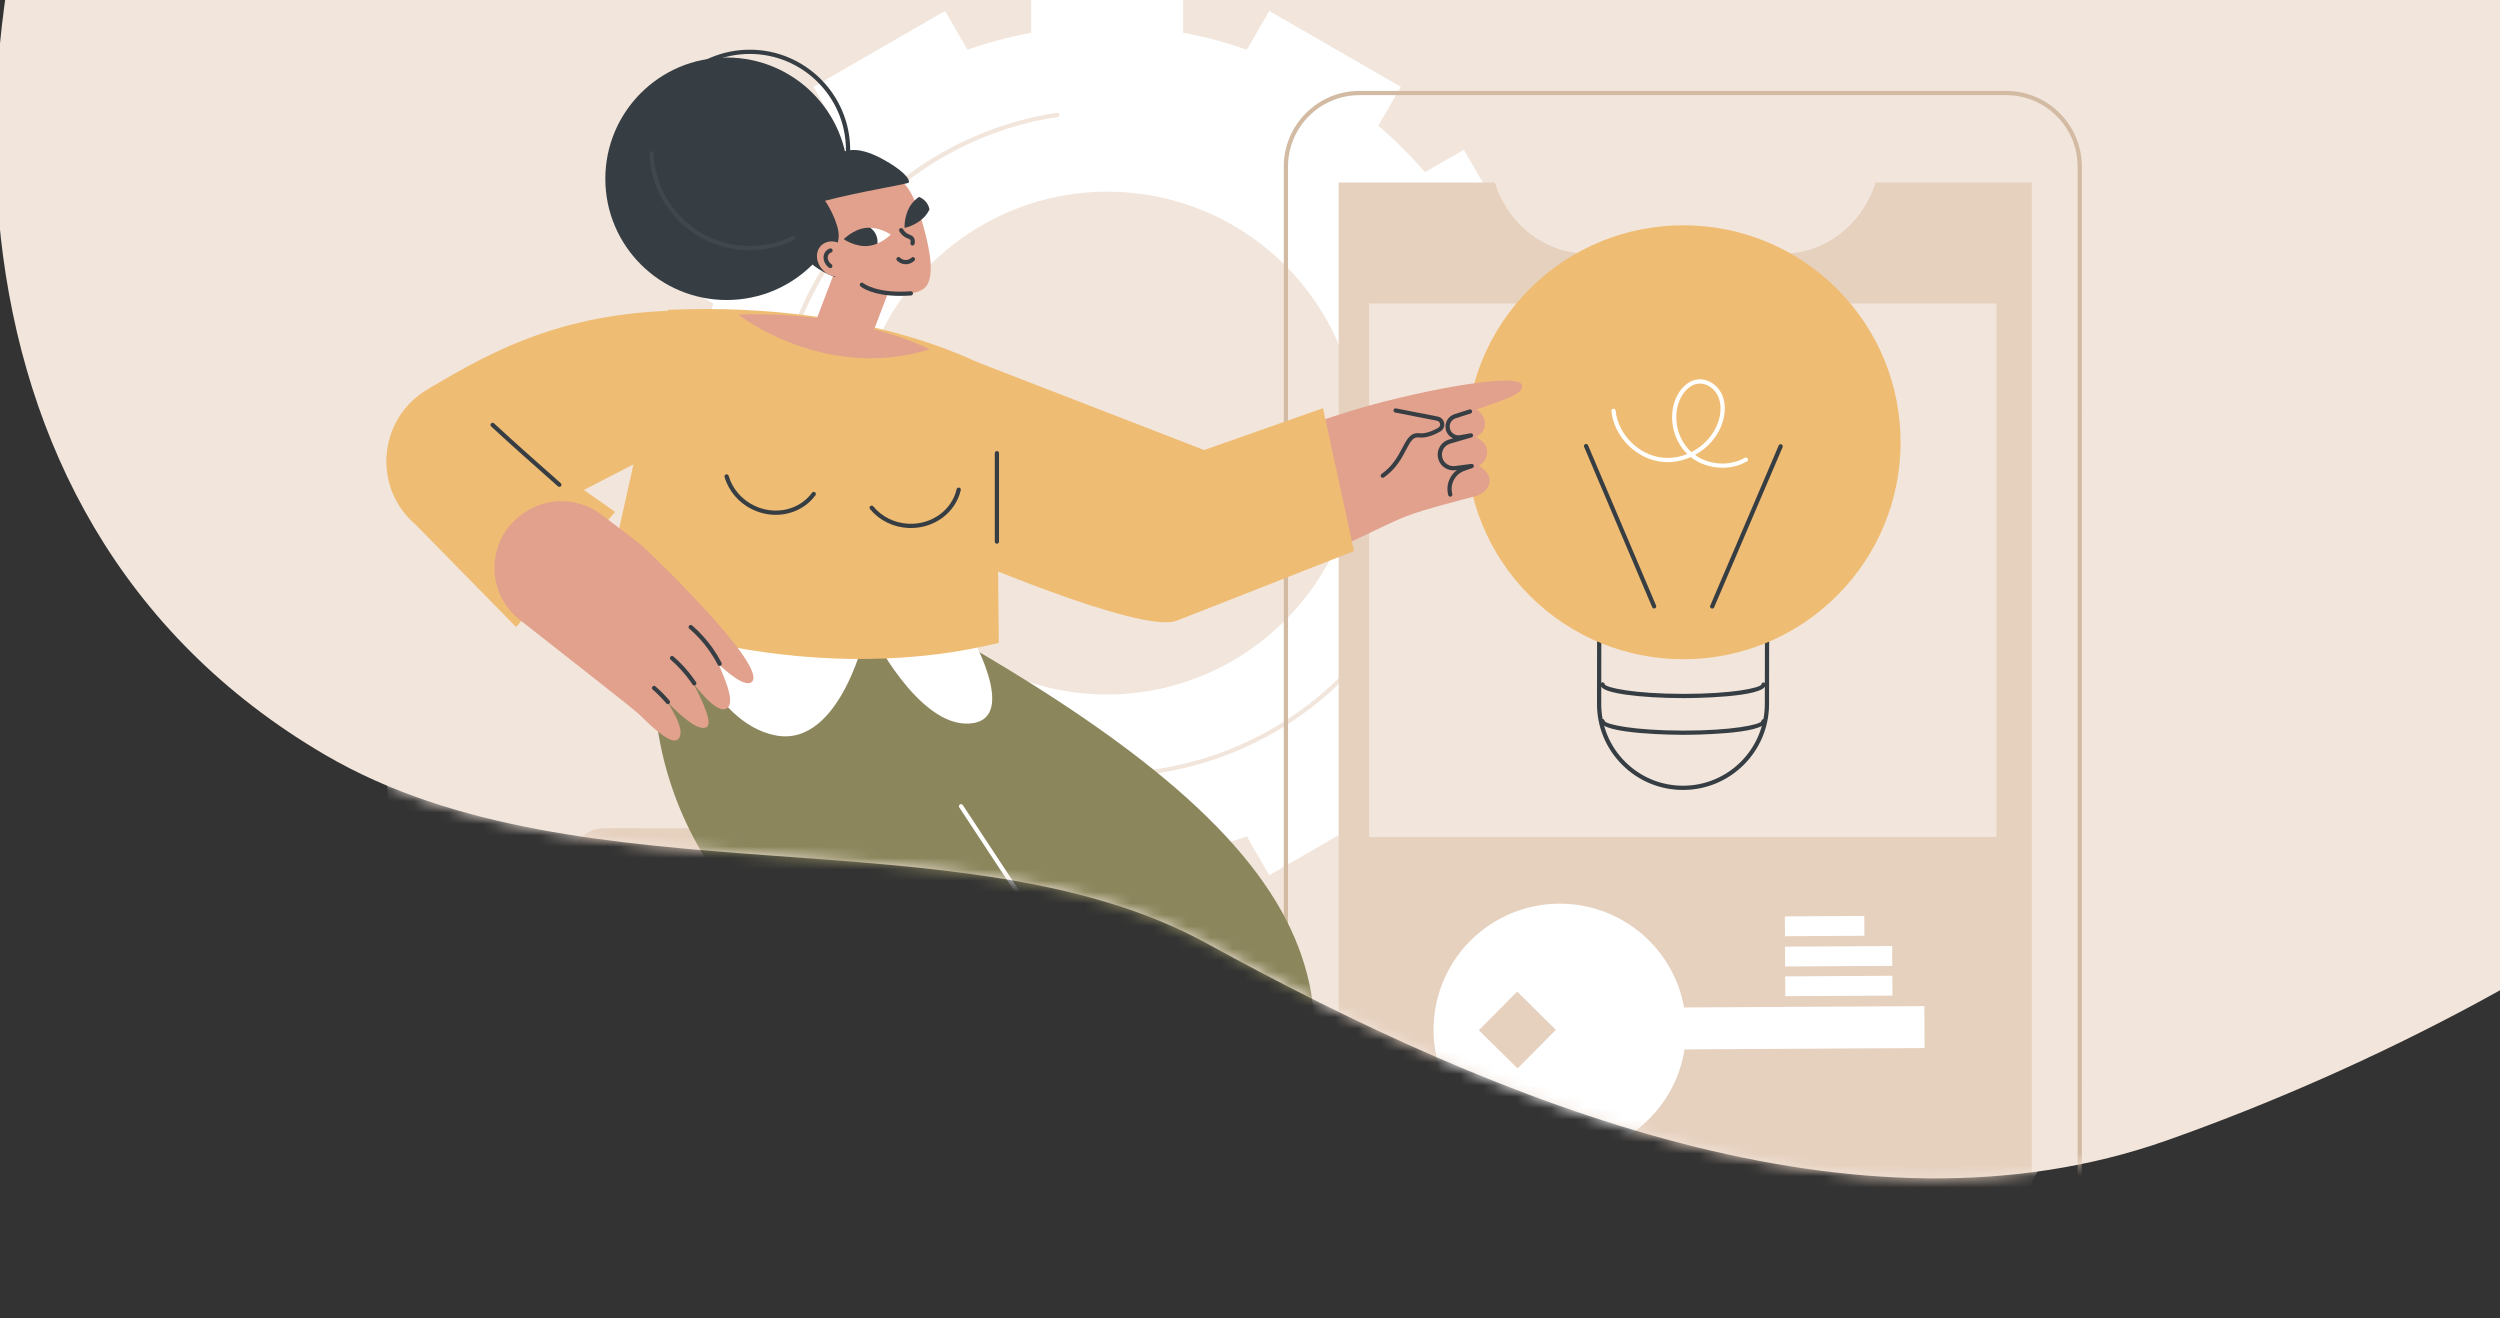 <svg width="220" height="116" viewBox="0 0 220 116" fill="none" xmlns="http://www.w3.org/2000/svg">
<rect x="0" y="0" width="220" height="116" fill="#333333" stroke="none"/>
<path fill-rule="evenodd" clip-rule="evenodd" d="M165.982 -31.758C209.814 -23.194 258.395 -6.978 264.793 28.112C270.537 59.608 226.306 87.776 190.668 100.36C163.463 109.967 131.981 97.169 106.18 83.01C84.784 71.268 51.299 79.697 28.62 66.434C-7.639 45.23 -5.094 -1.534 10.136 -30.364C35.231 -77.864 100.37 -44.576 165.982 -31.758Z" fill="url(#paint0_linear_126_3)"/>
<mask id="mask0_126_3" style="mask-type:alpha" maskUnits="userSpaceOnUse" x="-1" y="-56" width="267" height="160">
<path fill-rule="evenodd" clip-rule="evenodd" d="M165.982 -31.758C209.814 -23.194 258.395 -6.978 264.793 28.112C270.537 59.608 226.306 87.776 190.668 100.36C163.463 109.967 131.981 97.169 106.18 83.01C84.784 71.268 51.299 79.697 28.62 66.434C-7.639 45.23 -5.094 -1.534 10.136 -30.364C35.231 -77.864 100.37 -44.576 165.982 -31.758Z" fill="url(#paint1_linear_126_3)"/>
</mask>
<g mask="url(#mask0_126_3)">
<path d="M111.5 143C154.302 143 189 108.344 189 65.593C189 22.843 154.302 -11.814 111.5 -11.814C68.698 -11.814 34 22.843 34 65.593C34 108.344 68.698 143 111.5 143Z" fill="#F2E6DC"/>
<path d="M137.531 32.315H133.581C133.228 30.392 132.723 28.522 132.082 26.716L135.5 24.745L128.817 13.183L125.391 15.158C124.134 13.688 122.763 12.319 121.291 11.063L123.269 7.641L111.693 0.966L109.719 4.38C107.911 3.74 106.039 3.236 104.114 2.883V-1.062H90.747V2.883C88.822 3.236 86.95 3.74 85.142 4.38L83.169 0.966L71.593 7.642L73.57 11.064C72.098 12.32 70.728 13.688 69.47 15.159L66.044 13.184L59.361 24.746L62.779 26.717C62.138 28.523 61.633 30.393 61.28 32.316H57.331V45.666H61.281C61.634 47.589 62.139 49.459 62.78 51.265L59.362 53.236L66.045 64.798L69.471 62.823C70.728 64.293 72.099 65.662 73.571 66.918L71.593 70.34L83.17 77.015L85.143 73.601C86.951 74.241 88.823 74.745 90.748 75.098V79.043H104.114V75.098C106.039 74.745 107.911 74.241 109.719 73.601L111.693 77.015L123.269 70.34L121.291 66.918C122.763 65.662 124.134 64.293 125.391 62.823L128.817 64.798L135.5 53.236L132.082 51.265C132.723 49.459 133.228 47.589 133.581 45.666H137.531V32.315ZM119.57 39.714C119.2 51.298 109.754 60.733 98.156 61.102C85.349 61.511 74.883 51.057 75.291 38.266C75.661 26.681 85.107 17.247 96.706 16.878C109.512 16.469 119.978 26.923 119.57 39.714Z" fill="white"/>
<path d="M97.431 68.381C81.205 68.381 68.004 55.196 68.004 38.991C68.004 31.91 70.561 25.069 75.204 19.729C79.8 14.442 86.129 10.961 93.025 9.927C93.126 9.912 93.222 9.982 93.237 10.084C93.252 10.185 93.182 10.28 93.08 10.295C78.998 12.408 68.379 24.743 68.379 38.99C68.379 54.99 81.412 68.008 97.431 68.008C110.668 68.008 122.232 59.082 125.554 46.302C125.58 46.202 125.682 46.143 125.781 46.168C125.881 46.194 125.941 46.296 125.915 46.395C122.55 59.34 110.837 68.381 97.431 68.381Z" fill="#F2E6DC"/>
<path d="M178.794 130.991H117.803V16.065H131.548C132.716 19.799 136.005 22.319 139.712 22.319H156.887C160.59 22.319 163.878 19.803 165.048 16.072L165.05 16.065H178.796V130.991H178.794Z" fill="#E6D0BE"/>
<path d="M176.54 137.964H119.635C115.961 137.964 112.972 134.978 112.972 131.309V14.655C112.972 10.986 115.961 8 119.635 8H176.54C180.215 8 183.203 10.986 183.203 14.655V131.309C183.203 134.978 180.215 137.964 176.54 137.964ZM119.635 8.373C116.167 8.373 113.346 11.191 113.346 14.654V131.308C113.346 134.771 116.167 137.589 119.635 137.589H176.54C180.008 137.589 182.83 134.771 182.83 131.308V14.655C182.83 11.191 180.008 8.374 176.54 8.374H119.635V8.373Z" fill="#D3BBA3"/>
<path d="M175.69 26.705H120.485V73.652H175.69V26.705Z" fill="#F2E6DC"/>
<path d="M43.119 142.674C43.037 142.674 42.954 142.665 42.871 142.649C42.199 142.513 41.764 141.857 41.9 141.185L54.848 77.492C54.985 76.821 55.643 76.386 56.314 76.522C56.639 76.588 56.919 76.777 57.102 77.053C57.286 77.329 57.35 77.661 57.284 77.986L44.336 141.679C44.217 142.267 43.697 142.674 43.119 142.674ZM56.067 76.87C55.662 76.87 55.299 77.155 55.215 77.566L42.266 141.259C42.172 141.729 42.476 142.189 42.946 142.283C43.415 142.378 43.875 142.074 43.971 141.605L56.919 77.912C56.966 77.685 56.92 77.453 56.792 77.26C56.664 77.067 56.468 76.934 56.24 76.888C56.181 76.875 56.124 76.87 56.067 76.87Z" fill="#D3BBA3"/>
<path d="M82.519 142.719C81.939 142.719 81.419 142.311 81.3 141.721L68.496 77.998C68.362 77.327 68.798 76.671 69.471 76.536C70.143 76.402 70.8 76.838 70.934 77.51L83.739 141.232C83.804 141.558 83.739 141.889 83.555 142.165C83.371 142.441 83.09 142.629 82.764 142.694C82.682 142.71 82.6 142.719 82.519 142.719ZM82.727 142.511H82.729H82.727ZM69.715 76.885C69.658 76.885 69.601 76.891 69.544 76.902C69.074 76.996 68.768 77.455 68.862 77.925L81.666 141.647C81.76 142.117 82.22 142.422 82.69 142.328C82.918 142.283 83.114 142.151 83.243 141.958C83.371 141.765 83.417 141.533 83.371 141.306L70.567 77.583C70.485 77.171 70.121 76.885 69.715 76.885Z" fill="#D3BBA3"/>
<path d="M72.612 72.903L53.181 72.881C51.561 72.879 50.245 74.189 50.244 75.809L50.243 76.363C50.241 77.981 51.553 79.295 53.174 79.297L72.604 79.319C74.225 79.32 75.54 78.01 75.542 76.391L75.543 75.838C75.544 74.218 74.232 72.904 72.612 72.903Z" fill="#E6D0BE"/>
<path d="M169.352 90.384L169.342 88.539L142.16 88.69L142.18 92.381L169.363 92.229L169.352 90.384Z" fill="white"/>
<path d="M166.526 85.868L157.097 85.92L157.106 87.664L166.536 87.612L166.526 85.868Z" fill="white"/>
<path d="M164.058 80.604L157.067 80.643L157.077 82.387L164.068 82.348L164.058 80.604Z" fill="white"/>
<path d="M166.511 83.252L157.081 83.305L157.091 85.049L166.521 84.996L166.511 83.252Z" fill="white"/>
<path d="M145.076 82.73C140.712 78.42 133.677 78.459 129.363 82.817C125.048 87.175 125.087 94.202 129.45 98.511C133.813 102.821 140.849 102.782 145.164 98.424C149.479 94.067 149.44 87.04 145.076 82.73ZM133.547 94.025L130.141 90.661L133.509 87.259L136.915 90.624L133.547 94.025Z" fill="white"/>
<path d="M148.107 69.516C148.104 69.516 148.1 69.516 148.097 69.516C146.074 69.514 144.174 68.725 142.746 67.295C141.318 65.865 140.533 63.964 140.536 61.945L140.545 54.383L155.687 54.403L155.677 61.965C155.672 66.13 152.277 69.516 148.107 69.516ZM140.919 54.756L140.91 61.944C140.907 63.864 141.654 65.671 143.011 67.031C144.369 68.39 146.175 69.14 148.098 69.143C148.1 69.143 148.105 69.143 148.107 69.143C152.072 69.143 155.299 65.924 155.304 61.964L155.313 54.775L140.919 54.756Z" fill="#363E44"/>
<path d="M161.654 52.421C169.119 44.964 169.119 32.874 161.654 25.418C154.188 17.961 142.083 17.961 134.617 25.418C127.152 32.874 127.152 44.964 134.617 52.421C142.083 59.878 154.188 59.878 161.654 52.421Z" fill="#EFBC73"/>
<path d="M148.121 64.666C148.114 64.666 148.108 64.666 148.104 64.666C147.807 64.666 140.836 64.644 140.838 63.46C140.838 63.357 140.922 63.274 141.024 63.274C141.125 63.274 141.207 63.354 141.211 63.454C141.356 63.754 143.767 64.288 148.104 64.294C152.459 64.297 154.872 63.768 155.001 63.468C155.001 63.365 155.084 63.287 155.186 63.287C155.29 63.287 155.372 63.376 155.372 63.479C155.371 64.645 148.599 64.666 148.121 64.666ZM141.211 63.46H141.213H141.211Z" fill="#363E44"/>
<path d="M148.124 61.434C148.117 61.434 148.111 61.434 148.107 61.434C146.207 61.431 144.42 61.323 143.074 61.13C141.094 60.844 140.84 60.498 140.841 60.227C140.841 60.124 140.925 60.041 141.028 60.041C141.129 60.041 141.21 60.121 141.214 60.221C141.359 60.521 143.77 61.055 148.107 61.061C148.13 61.061 148.153 61.061 148.175 61.061C152.485 61.061 154.876 60.533 155.004 60.235C155.004 60.132 155.087 60.054 155.19 60.054C155.293 60.054 155.375 60.143 155.375 60.246C155.375 61.412 148.601 61.434 148.124 61.434ZM141.215 60.227H141.217H141.215Z" fill="#363E44"/>
<path d="M150.671 53.556C150.647 53.556 150.622 53.551 150.599 53.541C150.504 53.501 150.459 53.391 150.5 53.296L156.526 39.202C156.567 39.108 156.677 39.063 156.771 39.104C156.866 39.145 156.91 39.254 156.87 39.349L150.844 53.443C150.813 53.514 150.744 53.556 150.671 53.556Z" fill="#363E44"/>
<path d="M145.565 53.55C145.492 53.55 145.423 53.507 145.393 53.436L139.403 39.327C139.362 39.232 139.407 39.123 139.502 39.082C139.597 39.042 139.707 39.086 139.747 39.181L145.737 53.291C145.778 53.385 145.733 53.495 145.638 53.535C145.614 53.545 145.589 53.55 145.565 53.55Z" fill="#363E44"/>
<path d="M151.572 41.163C150.572 41.163 149.57 40.842 148.785 40.222C148.007 40.572 147.146 40.733 146.291 40.647C144.008 40.416 142.036 38.45 141.802 36.17C141.792 36.068 141.867 35.976 141.969 35.965C142.073 35.954 142.163 36.03 142.174 36.132C142.391 38.242 144.216 40.062 146.329 40.276C147.061 40.349 147.799 40.227 148.478 39.951C147.218 38.728 146.788 36.718 147.459 35.092C147.774 34.331 148.456 33.483 149.426 33.387C150.264 33.305 151.122 33.838 151.519 34.685C151.845 35.383 151.869 36.261 151.587 37.159C151.2 38.393 150.29 39.418 149.16 40.036C150.413 40.934 152.198 41.05 153.544 40.285C153.633 40.234 153.747 40.265 153.798 40.354C153.849 40.444 153.818 40.558 153.728 40.608C153.072 40.982 152.323 41.163 151.572 41.163ZM149.591 33.753C149.548 33.753 149.505 33.755 149.461 33.759C148.656 33.838 148.077 34.574 147.803 35.234C147.169 36.768 147.608 38.676 148.844 39.783C149.953 39.222 150.855 38.239 151.229 37.047C151.484 36.238 151.465 35.455 151.179 34.844C150.874 34.194 150.223 33.753 149.591 33.753Z" fill="white"/>
<path d="M85.45 56.961L80.544 55.601L68.185 58.415L108.511 112.318C120.625 90.763 120.19 77.195 85.45 56.961Z" fill="#8B865C"/>
<path d="M74.984 56.387L57.99 54.337C56.748 61.366 58.037 68.608 61.627 74.78L89.263 122.275L115.184 117.44L74.984 56.387Z" fill="#8B865C"/>
<path d="M105.693 103.213C105.632 103.213 105.572 103.183 105.537 103.129L84.416 71.052C84.359 70.966 84.383 70.85 84.47 70.794C84.555 70.737 84.671 70.761 84.728 70.847L105.849 102.924C105.906 103.01 105.882 103.125 105.795 103.182C105.763 103.203 105.728 103.213 105.693 103.213Z" fill="white"/>
<path d="M59.533 54.337C59.765 54.561 62.471 63.618 68.26 64.717C74.049 65.817 76.272 55.366 76.272 55.366L59.533 54.337Z" fill="white"/>
<path d="M76.653 55.6C76.653 55.6 80.769 63.989 85.331 63.67C89.894 63.352 85.162 55.366 85.162 55.366L76.653 55.6Z" fill="white"/>
<path d="M98.934 43.035C98.934 43.035 114.513 37.417 119.786 35.891C125.324 34.288 133.734 32.727 133.938 33.905C134.054 34.576 132.951 35.026 129.922 36.032C130.127 36.134 130.668 36.596 130.673 37.236C130.68 38.183 129.916 38.399 129.859 38.45C129.931 38.479 130.733 38.854 130.846 39.486C130.973 40.199 130.606 40.693 130.131 41.006C130.307 41.084 131.001 41.535 131.078 42.148C131.179 42.945 130.474 43.49 129.833 43.664C128.658 43.986 125.424 44.784 123.768 45.425C120.509 46.685 109.537 52.71 104.344 53.288C105.36 48.888 98.934 43.035 98.934 43.035Z" fill="#E2A18D"/>
<path d="M121.685 42.047C121.626 42.047 121.568 42.02 121.532 41.969C121.472 41.885 121.491 41.768 121.576 41.709C122.573 41 123.037 40.115 123.41 39.403C123.794 38.67 124.127 38.036 124.89 38.125C125.341 38.178 125.919 38.013 126.561 37.647C126.747 37.541 126.733 37.356 126.724 37.303C126.706 37.189 126.625 37.056 126.454 37.023L122.776 36.303C122.675 36.284 122.609 36.185 122.628 36.085C122.648 35.984 122.745 35.917 122.847 35.937L126.525 36.657C126.821 36.715 127.043 36.945 127.092 37.243C127.141 37.538 127.004 37.825 126.745 37.972C126.023 38.383 125.383 38.56 124.846 38.496C124.358 38.439 124.143 38.807 123.74 39.576C123.349 40.322 122.863 41.251 121.792 42.012C121.76 42.036 121.722 42.047 121.685 42.047Z" fill="#363E44"/>
<path d="M127.626 43.708C127.544 43.708 127.469 43.654 127.446 43.571C127.214 42.733 127.542 41.858 128.213 41.364L128.078 41.381C127.414 41.467 126.785 41.067 126.581 40.43C126.467 40.072 126.501 39.691 126.678 39.359C126.855 39.027 127.151 38.786 127.513 38.681L127.872 38.577C127.548 38.428 127.296 38.133 127.222 37.762C127.108 37.191 127.441 36.627 127.996 36.449L129.304 36.032C129.402 36 129.508 36.054 129.539 36.153C129.57 36.251 129.516 36.356 129.418 36.387L128.11 36.805C127.736 36.924 127.511 37.304 127.589 37.689C127.67 38.097 128.069 38.37 128.481 38.296L129.412 38.13C129.509 38.112 129.603 38.173 129.626 38.27C129.649 38.367 129.592 38.464 129.497 38.492L127.616 39.039C127.352 39.116 127.136 39.292 127.007 39.535C126.878 39.777 126.852 40.055 126.936 40.316C127.085 40.781 127.545 41.073 128.029 41.011L129.488 40.823C129.581 40.811 129.671 40.872 129.693 40.964C129.715 41.057 129.664 41.151 129.574 41.184L128.868 41.433C128.037 41.727 127.57 42.621 127.805 43.47C127.832 43.569 127.774 43.672 127.674 43.699C127.66 43.705 127.643 43.708 127.626 43.708Z" fill="#363E44"/>
<path d="M116.422 35.919L119.151 48.495L103.566 54.616C100.422 55.851 83.87 48.652 83.87 48.652L85.927 31.84L105.961 39.602L116.422 35.919Z" fill="#EFBC73"/>
<path d="M54.13 45.048L45.42 55.181L36.585 46.18C32.745 42.913 33.266 36.847 37.602 34.275C43.617 30.709 50.334 26.896 62.855 27.34L59.876 38.733L51.385 43.115L54.13 45.048Z" fill="#EFBC73"/>
<path d="M49.222 42.845C49.178 42.845 49.134 42.83 49.098 42.799L48.865 42.592C47.003 40.946 45.078 39.243 43.221 37.528C43.146 37.458 43.141 37.34 43.211 37.265C43.282 37.189 43.399 37.184 43.475 37.254C45.329 38.966 47.252 40.668 49.112 42.313L49.346 42.519C49.423 42.588 49.43 42.706 49.362 42.783C49.325 42.824 49.274 42.845 49.222 42.845Z" fill="#363E44"/>
<path d="M52.894 53.661C52.894 53.661 69.779 61.002 87.896 56.569L87.656 32.733C87.656 32.733 77.432 26.454 58.773 27.266L52.894 53.661Z" fill="#EFBC73"/>
<path d="M68.268 45.305C67.579 45.305 66.874 45.151 66.208 44.83C65.013 44.253 64.121 43.213 63.762 41.977C63.733 41.878 63.79 41.775 63.889 41.746C63.988 41.717 64.092 41.774 64.121 41.873C64.45 43.007 65.27 43.963 66.371 44.494C68.194 45.373 70.334 44.896 71.459 43.36C71.52 43.277 71.637 43.259 71.721 43.32C71.804 43.381 71.821 43.498 71.761 43.581C70.941 44.699 69.634 45.305 68.268 45.305Z" fill="#363E44"/>
<path d="M80.158 46.466C80.084 46.466 80.009 46.465 79.933 46.461C78.606 46.4 77.378 45.794 76.561 44.799C76.496 44.719 76.508 44.601 76.587 44.536C76.667 44.471 76.785 44.483 76.85 44.562C77.6 45.476 78.73 46.033 79.951 46.089C81.975 46.184 83.753 44.904 84.184 43.05C84.207 42.949 84.308 42.887 84.408 42.91C84.508 42.933 84.57 43.034 84.548 43.133C84.091 45.094 82.266 46.466 80.158 46.466Z" fill="#363E44"/>
<path d="M87.728 47.849C87.624 47.849 87.541 47.766 87.541 47.663V39.878C87.541 39.774 87.625 39.691 87.728 39.691C87.831 39.691 87.914 39.775 87.914 39.878V47.663C87.914 47.766 87.83 47.849 87.728 47.849Z" fill="#363E44"/>
<path d="M56.571 48.091C56.219 47.765 54.783 46.693 52.921 45.284C50.927 43.775 48.181 43.699 46.129 45.128C46.074 45.167 46.018 45.206 45.962 45.245C42.801 47.479 42.674 52.119 45.71 54.52C50.689 58.456 55.51 62.181 56.287 62.899C57.116 63.721 59.022 65.62 59.652 65.064C60.51 64.306 58.776 61.987 58.802 61.838C59.396 62.486 61.477 64.553 62.222 63.949C62.794 63.485 61.355 60.831 61.021 60.152C61.08 60.177 63.074 62.998 63.999 62.306C64.786 61.717 63.505 59.154 63.247 58.459C63.846 59.025 65.666 60.647 66.207 59.958C67.341 58.516 58.298 49.69 56.571 48.091Z" fill="#E2A18D"/>
<path d="M63.329 58.601C63.261 58.601 63.195 58.564 63.162 58.5C62.942 58.069 62.689 57.65 62.411 57.255C61.912 56.545 61.324 55.895 60.662 55.323C60.584 55.255 60.575 55.137 60.643 55.059C60.711 54.981 60.828 54.973 60.907 55.04C61.592 55.632 62.202 56.305 62.718 57.04C63.005 57.449 63.267 57.883 63.496 58.329C63.542 58.42 63.507 58.533 63.414 58.579C63.386 58.594 63.357 58.601 63.329 58.601Z" fill="#363E44"/>
<path d="M61.098 60.326C61.037 60.326 60.978 60.296 60.942 60.242C60.886 60.157 60.829 60.072 60.768 59.985C60.269 59.275 59.68 58.625 59.018 58.053C58.94 57.985 58.932 57.867 58.999 57.789C59.067 57.711 59.184 57.703 59.263 57.77C59.948 58.362 60.558 59.035 61.075 59.77C61.137 59.859 61.197 59.948 61.255 60.035C61.312 60.122 61.288 60.237 61.202 60.294C61.169 60.316 61.133 60.326 61.098 60.326Z" fill="#363E44"/>
<path d="M58.779 61.967C58.725 61.967 58.673 61.944 58.636 61.9C58.271 61.466 57.867 61.056 57.435 60.682C57.357 60.615 57.348 60.497 57.416 60.419C57.484 60.341 57.601 60.333 57.68 60.4C58.128 60.786 58.546 61.21 58.922 61.66C58.988 61.739 58.978 61.856 58.899 61.922C58.864 61.953 58.821 61.967 58.779 61.967Z" fill="#363E44"/>
<path d="M63.951 26.401C69.851 26.401 74.633 21.624 74.633 15.732C74.633 9.839 69.851 5.062 63.951 5.062C58.051 5.062 53.269 9.839 53.269 15.732C53.269 21.624 58.051 26.401 63.951 26.401Z" fill="#363E44"/>
<path d="M65.98 22.024C61.108 22.024 57.143 18.065 57.143 13.198C57.143 13.095 57.227 13.012 57.33 13.012C57.433 13.012 57.516 13.096 57.516 13.198C57.516 17.859 61.313 21.65 65.979 21.65C67.739 21.65 69.426 21.116 70.858 20.105C70.942 20.045 71.059 20.065 71.118 20.149C71.178 20.233 71.158 20.35 71.073 20.409C69.579 21.466 67.817 22.024 65.98 22.024Z" fill="#40484C"/>
<path d="M70.967 20.444C70.908 20.444 70.85 20.417 70.814 20.365C70.755 20.282 70.774 20.165 70.859 20.105C73.103 18.521 74.443 15.939 74.443 13.199C74.443 8.538 70.646 4.747 65.98 4.747C61.314 4.747 57.518 8.539 57.518 13.199C57.518 13.302 57.434 13.385 57.331 13.385C57.228 13.385 57.145 13.302 57.145 13.199C57.145 8.333 61.108 4.373 65.981 4.373C70.854 4.373 74.817 8.332 74.817 13.199C74.817 16.06 73.419 18.756 71.076 20.41C71.041 20.433 71.004 20.444 70.967 20.444Z" fill="#363E44"/>
<path d="M64.95 27.681C64.95 27.681 72.549 33.623 81.795 30.744C81.795 30.744 75.401 27.32 64.95 27.681Z" fill="#E2A18D"/>
<path d="M73.95 31.08L73.026 30.728C71.977 30.329 71.449 29.156 71.849 28.106L73.811 22.962C74.211 21.914 75.386 21.387 76.436 21.787L77.36 22.138C78.41 22.538 78.937 23.711 78.537 24.761L76.575 29.904C76.175 30.953 75 31.479 73.95 31.08Z" fill="#E2A18D"/>
<path d="M74.666 15.483C74.875 15.384 76.888 14.468 78.648 15.434C79.958 16.153 80.558 17.465 81.231 19.818C82.024 22.59 82.11 24.356 81.524 25.171C80.597 26.459 76.224 25.901 73.984 24.04C72.367 22.696 71.687 20.459 72.138 18.392C72.585 16.329 74.533 15.546 74.666 15.483Z" fill="#E2A18D"/>
<path d="M80.881 17.326C80.885 17.345 80.901 17.356 80.905 17.375C80.905 17.375 80.905 17.376 80.905 17.377C81.042 17.609 81.187 17.854 81.364 18.057C81.442 18.147 81.534 18.182 81.617 18.258C81.678 18.314 81.736 18.368 81.799 18.421C82.184 17.614 82.139 16.771 82.139 16.771C82.139 16.771 81.496 16.91 80.881 17.326Z" fill="white"/>
<path d="M79.599 20.031C79.612 20.038 79.626 20.044 79.638 20.051C79.847 20.001 80.876 19.718 81.504 18.904C81.622 18.751 81.718 18.589 81.796 18.427C81.781 18.354 81.763 18.282 81.737 18.21C81.585 17.79 81.264 17.48 80.879 17.326C80.65 17.484 80.424 17.68 80.235 17.926C79.598 18.753 79.594 19.84 79.599 20.031Z" fill="#363E44"/>
<path d="M76.743 20.733C76.846 21.035 76.98 21.243 77.228 21.421C77.926 21.121 78.386 20.639 78.386 20.639C78.386 20.639 77.562 20.076 76.575 20.038C76.571 20.272 76.67 20.52 76.743 20.733Z" fill="white"/>
<path d="M76.573 20.038C76.463 20.034 76.351 20.038 76.238 20.049C75.096 20.163 74.249 21.052 74.249 21.052C74.249 21.052 75.255 21.756 76.398 21.642C76.693 21.612 76.968 21.531 77.215 21.427C77.269 20.891 77.031 20.353 76.573 20.038Z" fill="#363E44"/>
<path d="M69.652 18.855C69.773 21.476 70.567 23.246 73.445 24.375C74.746 23.412 73.566 21.867 73.767 21.117C74.017 20.185 73.128 18.411 72.603 17.668C75.504 16.898 79.919 16.188 79.97 16.07C80.121 15.721 79.283 14.882 77.753 14.047C76.89 13.576 75.552 12.93 74.338 13.316C72.178 14.004 69.502 15.602 69.652 18.855Z" fill="#363E44"/>
<path d="M74.633 23.976C75.185 23.422 75.1 22.444 74.444 21.792C73.788 21.139 72.808 21.06 72.256 21.614C71.704 22.168 71.789 23.146 72.445 23.798C73.101 24.45 74.081 24.53 74.633 23.976Z" fill="#E2A18D"/>
<path d="M73.069 23.598C73.031 23.598 72.994 23.587 72.962 23.564C72.907 23.526 72.854 23.482 72.806 23.434C72.4 23.03 72.356 22.414 72.709 22.06C72.798 21.971 72.905 21.904 73.027 21.864C73.125 21.831 73.231 21.883 73.264 21.982C73.297 22.079 73.244 22.185 73.146 22.218C73.08 22.24 73.021 22.275 72.974 22.324C72.766 22.532 72.809 22.912 73.069 23.17C73.102 23.203 73.138 23.233 73.177 23.26C73.26 23.319 73.282 23.435 73.222 23.52C73.185 23.571 73.127 23.598 73.069 23.598Z" fill="#363E44"/>
<path d="M80.3 21.606C80.285 21.606 80.27 21.605 80.255 21.601C80.155 21.577 80.094 21.476 80.118 21.376C80.145 21.266 80.141 21.18 80.106 21.121C80.075 21.067 80.018 21.042 79.905 20.995C79.808 20.955 79.688 20.905 79.558 20.813C79.392 20.696 79.251 20.539 79.14 20.347C79.088 20.258 79.119 20.143 79.209 20.092C79.297 20.04 79.412 20.071 79.464 20.16C79.548 20.305 79.652 20.423 79.774 20.509C79.87 20.576 79.961 20.613 80.048 20.65C80.188 20.707 80.333 20.768 80.43 20.932C80.515 21.078 80.533 21.257 80.482 21.464C80.46 21.549 80.384 21.606 80.3 21.606Z" fill="#363E44"/>
<path d="M79.705 23.254C79.289 23.254 79.013 23.01 78.937 22.934C78.864 22.861 78.864 22.743 78.938 22.671C79.011 22.598 79.129 22.598 79.203 22.672C79.253 22.723 79.441 22.889 79.723 22.881C79.976 22.875 80.145 22.735 80.206 22.675C80.279 22.603 80.397 22.604 80.469 22.677C80.541 22.75 80.541 22.868 80.468 22.94C80.375 23.031 80.118 23.244 79.733 23.254C79.722 23.254 79.714 23.254 79.705 23.254Z" fill="#363E44"/>
<path d="M79.222 26.039C76.734 26.039 75.767 25.239 75.723 25.201C75.645 25.134 75.636 25.016 75.703 24.938C75.77 24.86 75.887 24.85 75.966 24.917C75.984 24.932 77.131 25.855 80.144 25.631C80.245 25.623 80.336 25.701 80.344 25.803C80.352 25.906 80.274 25.995 80.172 26.003C79.834 26.028 79.517 26.039 79.222 26.039Z" fill="#363E44"/>
</g>
<defs>
<linearGradient id="paint0_linear_126_3" x1="-2.346" y1="47.276" x2="235.16" y2="9.894" gradientUnits="userSpaceOnUse">
<stop stop-color="#F2E6DC"/>
<stop offset="1" stop-color="#F2E6DC"/>
</linearGradient>
<linearGradient id="paint1_linear_126_3" x1="-2.346" y1="47.276" x2="235.16" y2="9.894" gradientUnits="userSpaceOnUse">
<stop stop-color="#D9D9D9"/>
<stop offset="1" stop-color="#DBD0DD"/>
</linearGradient>
</defs>
</svg>
